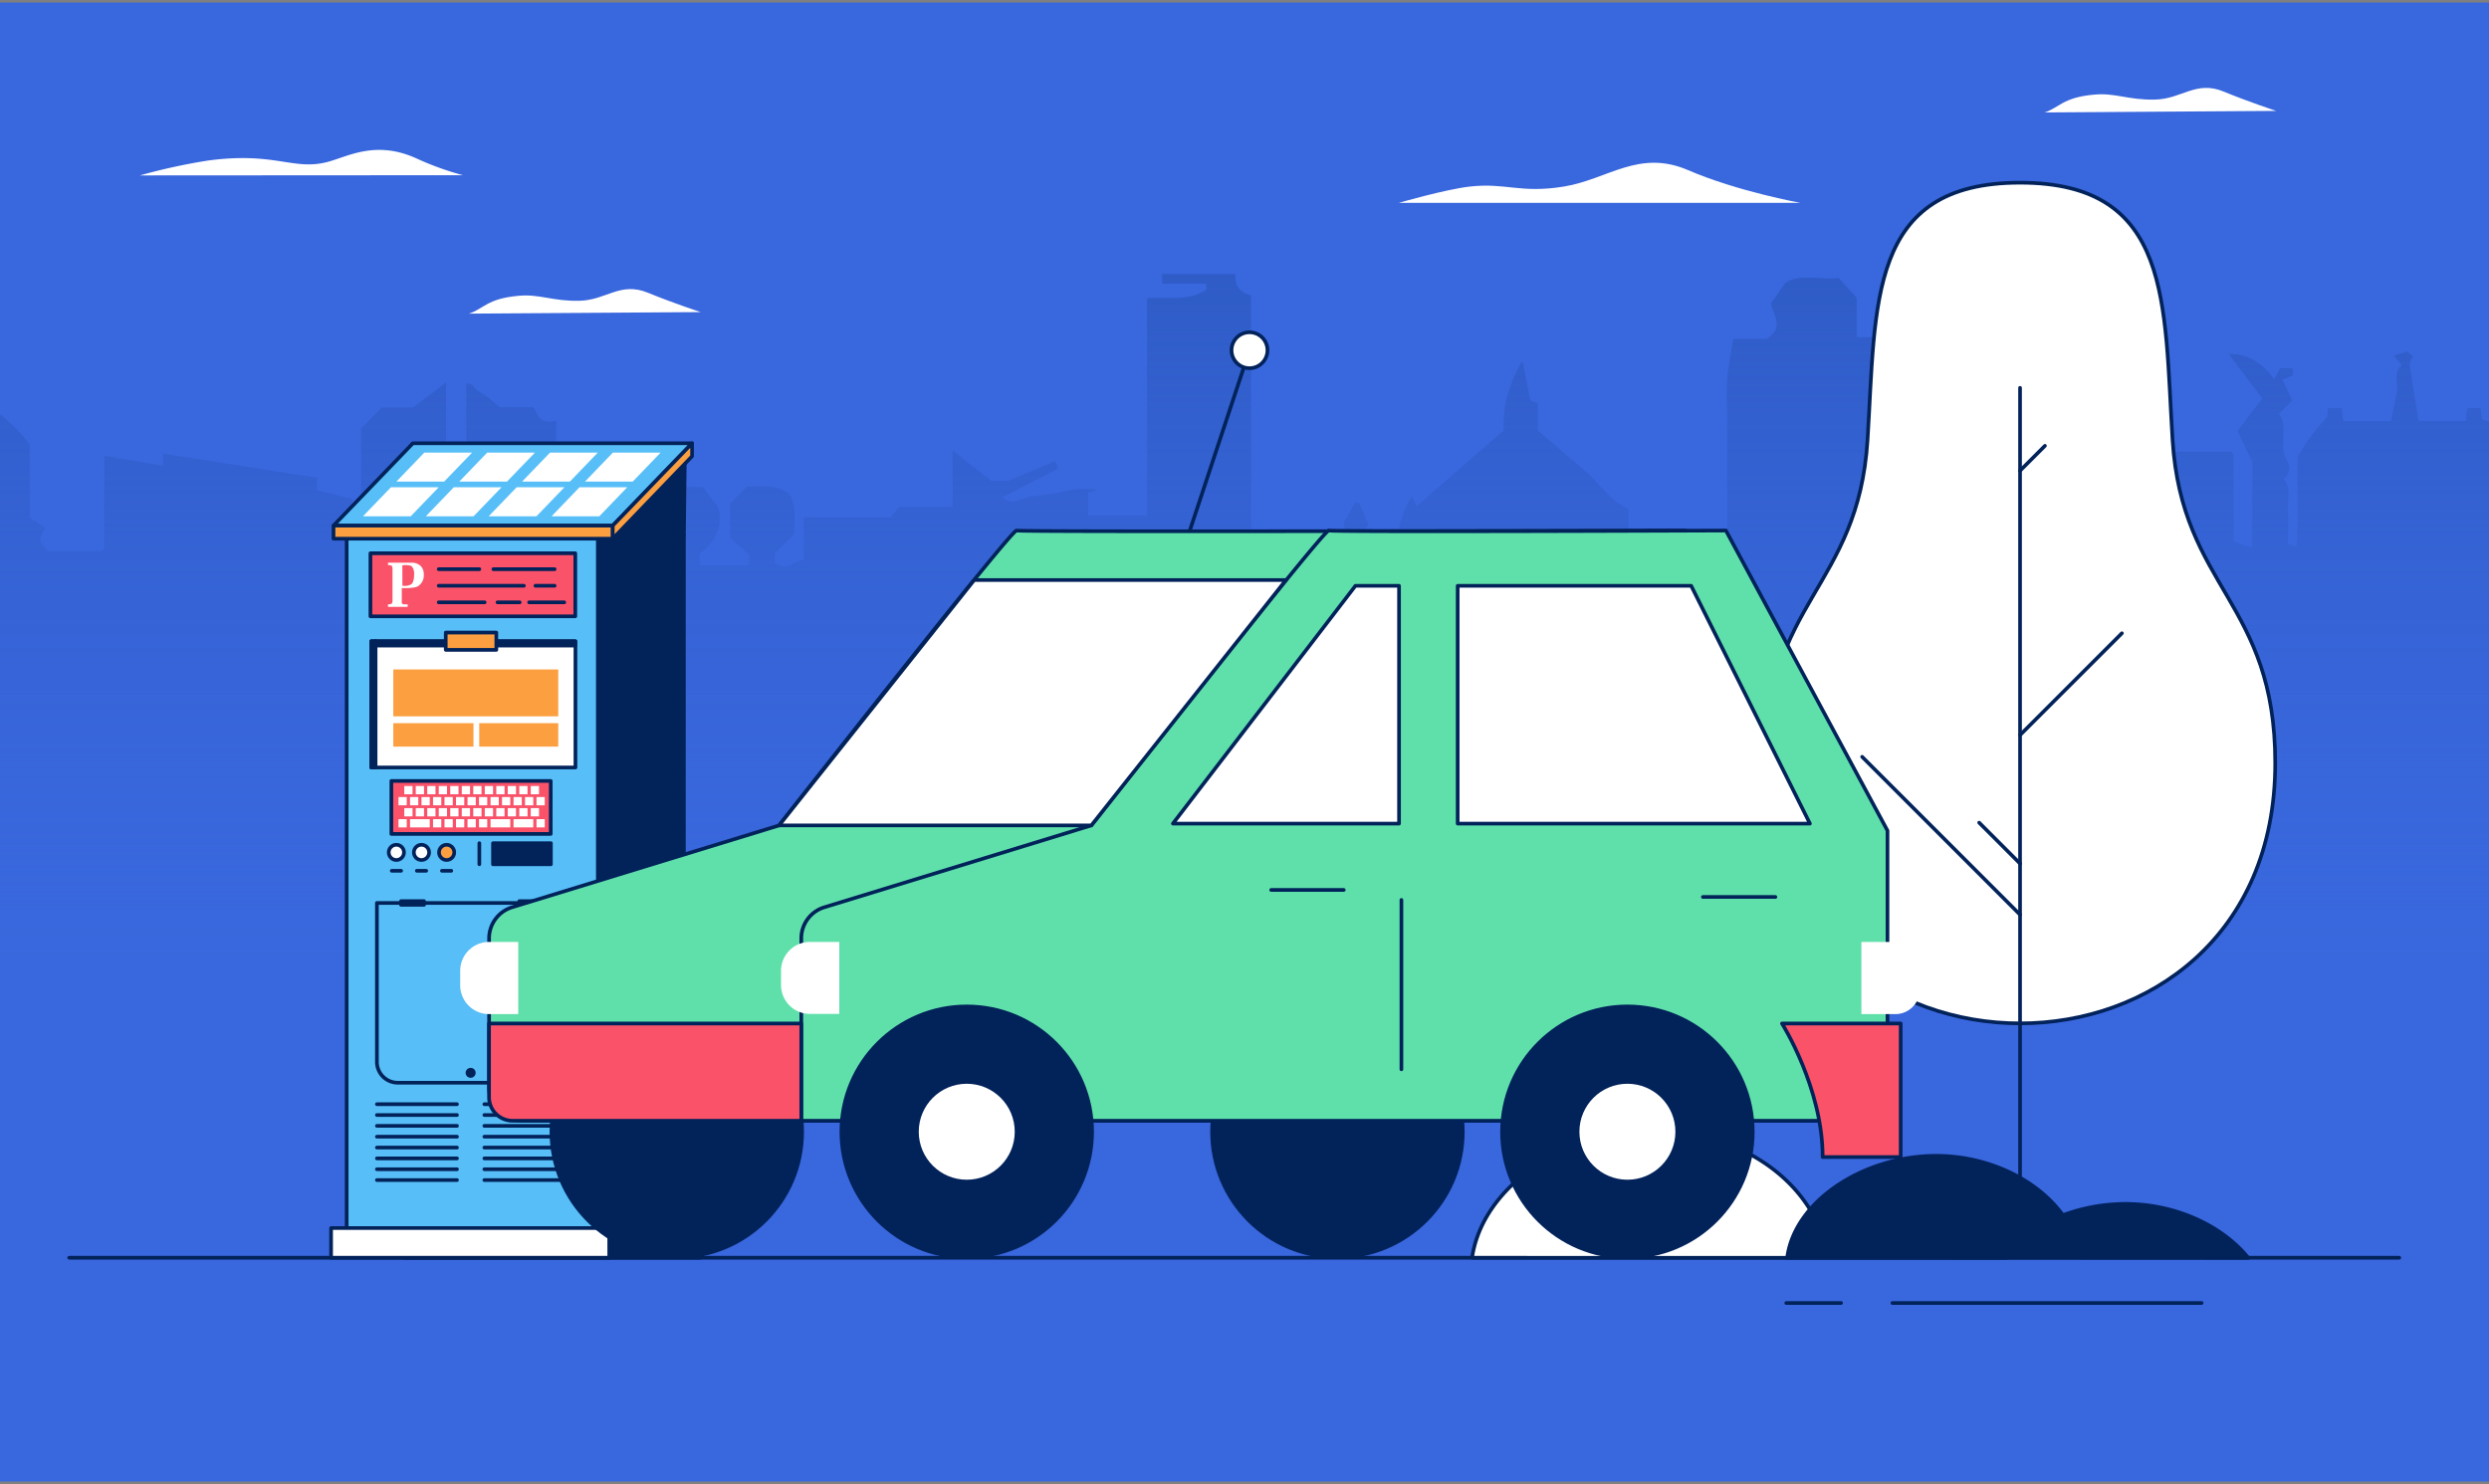 <svg xmlns="http://www.w3.org/2000/svg" xmlns:xlink="http://www.w3.org/1999/xlink" viewBox="0 0 503 300"><rect x="0" y="0" width="503" height="300" fill="#808080" stroke="none"/><defs><style>.cls-1,.cls-10{fill:none;}.cls-2{clip-path:url(#clip-path);}.cls-3{fill:#3967dd;}.cls-4{fill:url(#linear-gradient);}.cls-5,.cls-6,.cls-9{fill:#fff;}.cls-10,.cls-12,.cls-13,.cls-14,.cls-15,.cls-17,.cls-18,.cls-19,.cls-6,.cls-9{stroke:#02225a;stroke-linecap:round;stroke-linejoin:round;}.cls-6{stroke-width:0.89px;}.cls-7{clip-path:url(#clip-path-2);}.cls-8{fill:url(#linear-gradient-2);}.cls-10,.cls-12,.cls-13,.cls-14,.cls-15,.cls-17,.cls-18,.cls-19,.cls-9{stroke-width:0.74px;}.cls-11{fill:url(#linear-gradient-3);}.cls-12{fill:#02225a;}.cls-13{fill:#57bef7;}.cls-14,.cls-16{fill:#fc9f40;}.cls-15{fill:#b9355e;}.cls-17{fill:#f95269;}.cls-18{fill:#5fe0ab;}.cls-19{fill:#fac777;}</style><clipPath id="clip-path"><rect class="cls-1" x="-1085.7" y="0.51" width="743" height="298.98"/></clipPath><linearGradient id="linear-gradient" x1="-341.25" y1="210.24" x2="-341.25" y2="2.32" gradientUnits="userSpaceOnUse"><stop offset="0" stop-color="#3967dd" stop-opacity="0"/><stop offset="1" stop-color="#2a57bc"/></linearGradient><clipPath id="clip-path-2"><rect class="cls-1" y="0.51" width="503" height="298.98"/></clipPath><linearGradient id="linear-gradient-2" x1="569.21" y1="199.74" x2="569.21" y2="26.68" xlink:href="#linear-gradient"/><linearGradient id="linear-gradient-3" x1="-55.61" y1="199.74" x2="-55.61" y2="26.68" xlink:href="#linear-gradient"/></defs><g id="Layer_1" data-name="Layer 1"><g class="cls-2"><rect class="cls-3" x="-1470.69" y="-201.37" width="1508.71" height="848.65"/><path class="cls-4" d="M-716.64,263.66V116.32h14.32v-5.88l3.62-.59v-13l2.72-4.63c.42.15.86.17,1,.36.68,1.52,1.3,3.07,2.12,5.05l-1,1.56,1.66,2.29h6.89c-.49-3.79,1.14-7.18,3.06-10.67l1.2,2.45L-660,74.78c-.32-6.07,1.35-11.42,4.5-16.88.68,3.33,1.28,6.3,2,9.71l1.76.58v6.65c3.73,3.17,7.48,6.34,11.21,9.53,3.58,3.06,6.13,7.3,10.79,9.52v8.86h15a52.82,52.82,0,0,0,3.93,4.08c1.39,1.21,2.15,3.43,5,3.26V73.4c0-3.62-.19-7.25.06-10.84.22-3.25.91-6.47,1.44-10h8.11c4.37-2.67,1.75-5.68,1-8.54l3.44-5c3.4-2.46,8.27-.73,13-1.28l4.39,4.84v9.66H-565v5.53l2.49.85V80c6.35,0,12.52.22,18.67-.06,5.81-.27,11.82,1.31,17.63-1.09V69.42L-524,69c.1-1.33.22-2.83.35-4.54H-517l1-2.85,1,2.59h6.74c.09,1.77.15,3.12.23,4.72l3.47.54V80h21.11a2.8,2.8,0,0,1,.43.41,1,1,0,0,1,.2.52c0,6.8,0,13.6,0,20.83l4.59,1.59V82.47l-3.65-7.5,6-7.94L-484,56.3c4.2-.18,8,1.84,10.94,6.09l1.5-2.69h3.05v1.78l-2.53,1,2.44,5.08-3.23,3.23c2.54,3.5-.38,8,2.1,11.63a3.16,3.16,0,0,1-1,4.2c2.13,2.42.87,5.33,1.09,8s.05,5.19.05,7.92l2.13.63c.59-7.52.1-14.85.32-22,1.06-1.66,2-3.3,3.12-4.83s2.26-2.71,4-4.81c0,.11.07-.84.17-2h3.3c.12,1,.23,2,.36,3.14h11.64c.44-2.08.95-4.47,1.45-6.85s-1.08-4.82,1.17-6.75l-1.93-2.33,3.26-1,1.31,1.11-.86,1.89c.69,4.37,1.42,9,2.2,13.87h11.55c.1-1,.2-1.9.32-3.09h3.22l.37,2.76c4.41.69,3.67,6,7,8.3v22.2h3.3c-.12.11.16,0,.16-.14q0-8.06,0-16.1l5.08-2.93,3.1,1.89c.26-1.52.45-2.56.67-3.81l2-.72c.11-.9.22-1.85.34-2.87l2.11-.81c.1-.92.21-1.87.33-3h3.08c.22-1.28.41-2.38.63-3.63h4.3v2.88l2.46.84v2.83l2.5.86c.06.85.12,1.8.21,3h3.58c-.43-5.42.07-10.63,3-15.45,2.87,8.83,1.4,17.77,1.71,26.59.13,3.4,0,6.82,0,10.52h5.73c1.14-4.11-.9-8.63,1.21-12.55-.41-2.24-.82-4.48-1.16-6.36l3.26-4.46,2.64,3.59c-.31,2.67-1.31,5.16-.68,7.12,1.34,4.21.88,8.46,1.09,12.78l2.15.13V58.73l3.46-.65c.53-2.4.6-5,1.71-7.12,1.21-2.28,1-4.49,1.07-6.79.06-2.53,0-5.06,0-8.36l3.73,2.49c-.47,1.3-1.57,2.73-1.24,3.67,1.84,5.34.82,11.4,4.08,16.22l1.9.44V77.16c2.16,1,2.69,0,2.28-2h37.21V62.73l2-2,1.29,2.7,6.34-4.1V53.08l2.1-2.09,3,3.93v4.24l5.41,3.72,2.63-1.48c.62,4.36.05,8.32.47,12.89a10.67,10.67,0,0,0,2.22-1.39c1.51-1.72,2.92-3.53,4.74-5.77,3.52,4.26,8,6.69,10.87,11.24V96l3.77,2.52c-1.68,3-1.7,3,.5,5.57h13.25a2.64,2.64,0,0,0,.41-.36,1,1,0,0,0,.22-.51c0-7.2,0-14.4,0-22.21l14.24,2.41v-3l37.37,5.88v3.09l8.74,2q-.74,5.85-1.58,12.45h3.62V74.31l5-5.09h7.58l8-6.06v37h4.89V63.46c1.66-.29,1.89,1.25,2.76,1.73a21.93,21.93,0,0,1,2.37,1.55c.94.7,1.84,1.46,2.94,2.34h8.22c1,2.06,1.76,4.55,5.51,3.35v14c0,4.42-.49,8.91.14,13.24s-3.79,8.6.64,13.27c.23-1.86.4-3.25.63-5.07h8.09c.08-1.18.13-2,.18-2.66l-4.86-6.32v-6.1c1.45-1.48,2.84-2.92,4.18-4.3h6.84l3.06,1.51a4.55,4.55,0,0,0,.39.78c2,2.84.91,6.08,1.24,9.09l-3.54,3.55v4.14h10.45v-3.81c-1.58-2.21-3.23-4.52-4.75-6.63l1.79-6c2.87-3.24,6.89-2.65,11.28-2.57l3.78,5c1.13,5-1.22,8.42-4.53,11.13v2.87h11.89c0-.89.09-1.67.14-2.57L-97,100.76v-8.3l4-4c3.11.15,6.62-.73,10.08,1.72,2,2.76,1.38,6.31,1.31,9.78-1.56,1.57-3.13,3.13-4.72,4.72v2.41c2.51,2,4.6-.19,7.07-.88V95.92h21.1l2.07-2.51h13V79.72l9.36,7.36h4.13l11.42-4.83.68,1.8c-4.53,2.33-9,4.62-13.66,7,3,2.46,5.26-.25,7.71-.31a51.38,51.38,0,0,0,7.33-1.13,23.91,23.91,0,0,1,8.3-.42l-2.46.69v5.59H4V42.7c5.09-.32,10.06.76,14.46-2.07,0-.29,0-.69-.09-1.5H7.83c-.07-1-.11-1.51-.17-2.29H25.48c-.09,2.39.82,4.56,3.81,5.14v64.24l4.86.51V263.66Z"/><path class="cls-5" d="M34.15,111.62a136.47,136.47,0,0,1-22.79-7.48c-12.92-5.45-30.61.34-36.39,3.06s-12.41.85-15.81.51-15.14-.17-22.62,3.91Z"/><path class="cls-5" d="M11.12,89.42s-15.25-2.76-27.21-7.93-19.55,2.25-30.16,4-14-1-22.79,0c-5.88.66-17.26,3.94-17.26,3.94Z"/><path class="cls-6" d="M-104.59,275.74c2.12-14.38,18.65-25.58,36.74-25.58,13.76,0,25.66,6.48,31.41,15.91a32.45,32.45,0,0,1,14.67-3.56A29.4,29.4,0,0,1,3.07,275.74Z"/></g><g class="cls-7"><rect class="cls-3" x="-370.84" y="-142.85" width="1255.72" height="706.34"/><path class="cls-8" d="M256.76,244.2V121.57h11.92v-4.9l3-.49v-10.8l2.26-3.86c.36.13.73.15.8.3.57,1.27,1.08,2.56,1.76,4.2l-.86,1.3,1.38,1.91h5.73c-.41-3.16.95-6,2.55-8.88l1,2L303.91,87c-.28-5,1.12-9.51,3.74-14L309.29,81l1.46.47V87L320.09,95c3,2.55,5.09,6.08,9,7.92v7.38h12.51c1,1,2,2.33,3.27,3.4s1.8,2.85,4.19,2.71V85.84c0-3-.15-6,0-9,.18-2.71.76-5.38,1.2-8.33H357c3.63-2.22,1.45-4.73.88-7.11l2.86-4.15c2.82-2,6.88-.61,10.81-1.07l3.65,4v8H383v4.61l2.07.7V91.33c5.29,0,10.42.18,15.53,0,4.84-.23,9.85,1.09,14.68-.91V82.53l1.84-.38c.08-1.11.18-2.36.29-3.78h5.5l.87-2.38.82,2.16h5.6l.2,3.93,2.88.45v8.8h17.58a2.26,2.26,0,0,1,.35.34.93.93,0,0,1,.17.43v17.34l3.82,1.32V93.39l-3-6.24,5-6.61-6.76-8.93c3.51-.15,6.64,1.53,9.12,5.07l1.24-2.24h2.54v1.48l-2.11.8,2,4.24-2.69,2.68c2.11,2.92-.32,6.64,1.75,9.69a2.64,2.64,0,0,1-.85,3.49c1.77,2,.72,4.43.91,6.65s0,4.32,0,6.59l1.77.52c.49-6.25.08-12.35.26-18.34.89-1.38,1.68-2.75,2.6-4s1.88-2.27,3.35-4c0,.09.05-.7.14-1.71h2.74c.1.86.2,1.65.31,2.62h9.69c.36-1.74.78-3.72,1.2-5.71s-.9-4,1-5.61l-1.6-1.94,2.71-.83,1.09.92-.71,1.57c.57,3.64,1.18,7.46,1.83,11.55h9.61l.27-2.58h2.68l.31,2.3c3.66.58,3.05,5,5.85,6.91v18.48h2.75c-.11.09.12,0,.12-.12q0-6.7,0-13.4l4.23-2.44,2.58,1.58.55-3.17,1.69-.6c.09-.76.18-1.55.28-2.4l1.76-.66c.08-.77.17-1.56.27-2.52h2.57c.18-1.07.34-2,.52-3h3.58v2.4l2,.7v2.36l2.08.71c0,.72.11,1.5.18,2.52h3c-.36-4.51.06-8.85,2.52-12.86,2.38,7.35,1.16,14.79,1.42,22.13.1,2.83,0,5.67,0,8.76h4.76c1-3.42-.75-7.18,1-10.45-.34-1.86-.68-3.73-1-5.29,1.07-1.46,1.89-2.6,2.71-3.71l2.2,3c-.26,2.23-1.09,4.3-.57,5.93,1.12,3.5.74,7,.91,10.63l1.79.11V73.63l2.88-.54c.44-2,.5-4.18,1.42-5.92,1-1.9.85-3.74.89-5.66.05-2.1,0-4.21,0-7l3.11,2.08c-.39,1.08-1.3,2.27-1,3.06,1.53,4.44.68,9.48,3.39,13.49l1.59.37V89c1.8.84,2.23,0,1.89-1.62h31V77l1.68-1.67,1.08,2.25,5.28-3.41v-5.2l1.74-1.74,2.51,3.27V74l4.51,3.1,2.19-1.24c.51,3.64,0,6.93.39,10.73a8.56,8.56,0,0,0,1.84-1.16c1.27-1.42,2.44-2.94,3.95-4.79,2.93,3.54,6.64,5.56,9.05,9.35v14.65l3.14,2.1c-1.4,2.46-1.42,2.47.41,4.64h11a3,3,0,0,0,.34-.3.78.78,0,0,0,.18-.42c0-6,0-12,0-18.49l11.86,2V91.7l31.1,4.9v2.56l7.28,1.71c-.42,3.25-.85,6.7-1.32,10.36h3V86.6l4.18-4.23h6.31L715,77.32v30.82h4.07V77.57c1.38-.25,1.57,1,2.3,1.44a18.54,18.54,0,0,1,2,1.29c.79.58,1.53,1.21,2.45,2h6.84c.84,1.71,1.46,3.78,4.59,2.79V96.65c0,3.68-.41,7.42.11,11s-3.16,7.16.53,11c.19-1.55.34-2.7.53-4.22h6.74c.06-1,.1-1.62.14-2.22l-4-5.25V102l3.48-3.58h5.69L753,99.63a3.05,3.05,0,0,0,.32.65c1.68,2.36.76,5.06,1,7.56-1,1-1.93,1.94-2.95,3v3.45h8.71v-3.17l-4-5.52,1.49-5c2.39-2.7,5.73-2.21,9.39-2.14,1,1.27,2.11,2.78,3.15,4.16.94,4.18-1,7-3.78,9.26v2.39h9.9c0-.74.08-1.39.12-2.14l-3.89-3.44v-6.91l3.34-3.35c2.6.13,5.52-.61,8.4,1.44,1.65,2.29,1.14,5.25,1.09,8.13l-3.93,3.93v2c2.09,1.63,3.83-.15,5.88-.73v-8.54h17.56c.62-.76,1.15-1.39,1.73-2.09h10.8V91.1l7.79,6.13h3.44l9.5-4,.57,1.5-11.37,5.84c2.49,2,4.38-.21,6.41-.26a42.58,42.58,0,0,0,6.11-.94,19.91,19.91,0,0,1,6.9-.35l-2,.58v4.65h11.92V60.29c4.23-.26,8.37.63,12-1.72,0-.25,0-.57-.07-1.25h-8.79c-.06-.8-.09-1.26-.14-1.91h14.83c-.07,2,.68,3.8,3.17,4.28v53.47l4,.42V244.2Z"/><path class="cls-9" d="M459.8,154.26c0-32.66-18.87-35.4-20.75-65.33-1.73-27.61,0-52-30.82-52s-29.09,24.42-30.82,52c-1.88,29.93-20.75,32.67-20.75,65.33C356.66,224.41,459.8,224.41,459.8,154.26Z"/><line class="cls-10" x1="408.23" y1="78.4" x2="408.23" y2="254.17"/><line class="cls-10" x1="408.23" y1="184.9" x2="376.32" y2="152.99"/><line class="cls-10" x1="408.23" y1="148.59" x2="428.81" y2="128.01"/><line class="cls-10" x1="408.23" y1="174.57" x2="399.97" y2="166.3"/><line class="cls-10" x1="408.23" y1="95.15" x2="413.26" y2="90.12"/><path class="cls-11" d="M-368,244.2V121.57h11.92v-4.9l3-.49v-10.8l2.26-3.86c.35.13.72.15.79.3.57,1.27,1.08,2.56,1.76,4.2l-.86,1.3,1.39,1.91h5.72c-.4-3.16.95-6,2.55-8.88l1,2,17.6-15.4a24.64,24.64,0,0,1,3.74-14l1.65,8.09,1.45.47V87l9.34,7.93c3,2.55,5.1,6.08,9,7.92v7.38h12.51a46.75,46.75,0,0,0,3.28,3.4c1.15,1,1.79,2.85,4.19,2.71V85.84c0-3-.16-6,0-9,.19-2.71.76-5.38,1.21-8.33h6.74c3.63-2.22,1.46-4.73.88-7.11l2.86-4.15c2.83-2,6.88-.61,10.81-1.07l3.65,4v8h7.73v4.61l2.07.7V91.33c5.29,0,10.42.18,15.54,0,4.84-.23,9.84,1.09,14.67-.91V82.53l1.84-.38c.09-1.11.18-2.36.29-3.78h5.5l.87-2.38.82,2.16h5.61l.19,3.93,2.88.45v8.8H-174a2.9,2.9,0,0,1,.36.34.91.91,0,0,1,.16.43c0,5.66,0,11.32,0,17.34l3.82,1.32V93.39l-3-6.24,5-6.61-6.75-8.93c3.5-.15,6.63,1.53,9.11,5.07l1.24-2.24h2.54v1.48l-2.1.8,2,4.24-2.69,2.68c2.11,2.92-.32,6.64,1.75,9.69a2.64,2.64,0,0,1-.85,3.49c1.77,2,.72,4.43.91,6.65s0,4.32,0,6.59l1.77.52c.49-6.25.08-12.35.27-18.34.88-1.38,1.67-2.75,2.6-4s1.87-2.27,3.34-4c0,.09.06-.7.14-1.71h2.75c.1.86.19,1.65.3,2.62h9.69c.37-1.74.79-3.72,1.2-5.71s-.9-4,1-5.61c-.39-.48-.78-1-1.61-1.94l2.71-.83,1.1.92-.72,1.57c.57,3.64,1.18,7.46,1.83,11.55h9.61l.27-2.58h2.68l.31,2.3c3.67.58,3,5,5.85,6.91v18.48h2.75c-.11.09.12,0,.13-.12q0-6.7,0-13.4l4.23-2.44,2.58,1.58c.22-1.27.37-2.13.56-3.17l1.68-.6c.09-.76.18-1.55.28-2.4l1.76-.66c.09-.77.17-1.56.28-2.52h2.56c.18-1.07.34-2,.52-3h3.59v2.4l2,.7v2.36l2.08.71c0,.72.1,1.5.18,2.52h3c-.35-4.51.06-8.85,2.52-12.86,2.39,7.35,1.16,14.79,1.43,22.13.1,2.83,0,5.67,0,8.76h4.76c1-3.42-.75-7.18,1-10.45-.34-1.86-.68-3.73-1-5.29l2.71-3.71,2.2,3c-.26,2.23-1.09,4.3-.56,5.93,1.11,3.5.73,7,.9,10.63l1.79.11V73.63l2.88-.54c.44-2,.5-4.18,1.42-5.92,1-1.9.85-3.74.89-5.66,0-2.1,0-4.21,0-7l3.1,2.08c-.39,1.08-1.3,2.27-1,3.06,1.53,4.44.68,9.48,3.39,13.49l1.59.37V89c1.8.84,2.23,0,1.89-1.62h31V77l1.67-1.67,1.08,2.25,5.28-3.41v-5.2l1.74-1.74c.7.9,1.39,1.81,2.51,3.27V74l4.51,3.1,2.19-1.24c.51,3.64.05,6.93.39,10.73A8.68,8.68,0,0,0-7,85.42C-5.72,84-4.55,82.48-3,80.63-.11,84.17,3.61,86.19,6,90v14.65l3.14,2.1c-1.4,2.46-1.42,2.47.42,4.64h11a2.36,2.36,0,0,0,.34-.3.8.8,0,0,0,.19-.42V92.16l11.86,2V91.7l31.1,4.9v2.56l7.28,1.71q-.61,4.88-1.31,10.36h3V86.6l4.18-4.23h6.32l6.63-5.05v30.82h4.08V77.57c1.38-.25,1.56,1,2.29,1.44a19.75,19.75,0,0,1,2,1.29c.78.58,1.52,1.21,2.44,2h6.84C108.65,84,109.28,86,112.4,85V96.65c0,3.68-.41,7.42.11,11s-3.15,7.16.54,11c.19-1.55.33-2.7.52-4.22h6.74c.06-1,.1-1.62.14-2.22l-4-5.25V102l3.48-3.58h5.69l2.55,1.26a4.54,4.54,0,0,0,.32.65c1.68,2.36.76,5.06,1,7.56l-3,3v3.45h8.7v-3.17l-4-5.52c.55-1.88,1-3.37,1.49-5,2.38-2.7,5.73-2.21,9.39-2.14l3.14,4.16c.94,4.18-1,7-3.77,9.26v2.39h9.9c0-.74.07-1.39.11-2.14l-3.89-3.44v-6.91L151,98.36c2.59.13,5.51-.61,8.39,1.44,1.65,2.29,1.14,5.25,1.09,8.13l-3.93,3.93v2c2.09,1.63,3.83-.15,5.88-.73v-8.54H180c.62-.76,1.15-1.39,1.73-2.09h10.81V91.1l7.79,6.13h3.43l9.51-4,.56,1.5-11.36,5.84c2.48,2,4.37-.21,6.41-.26a42.66,42.66,0,0,0,6.1-.94,20,20,0,0,1,6.91-.35l-2,.58v4.65h11.92V60.29c4.23-.26,8.38.63,12-1.72,0-.25,0-.57-.08-1.25h-8.79c-.06-.8-.09-1.26-.14-1.91h14.83c-.07,2,.68,3.8,3.18,4.28v53.47l4,.42V244.2Z"/><path class="cls-5" d="M460,22.42s-5.67-1.86-10.57-3.89c-5.65-2.34-8.43,1.46-13.87,1.6s-8.09-1.42-12.37-1c-6.37.57-7,2.65-10,3.6Z"/><path class="cls-5" d="M141.59,63.09S135.92,61.23,131,59.2c-5.65-2.34-8.42,1.46-13.86,1.6s-8.1-1.42-12.38-1c-6.37.57-7,2.65-10,3.6Z"/><path class="cls-5" d="M93.56,35.42A59.24,59.24,0,0,1,84.11,32c-8.35-3.77-14-.23-18.12.79-6.82,1.69-10.47-2.15-24-.33a120.67,120.67,0,0,0-13.72,3Z"/><path class="cls-5" d="M363.81,41s-12.69-2.3-22.65-6.6-16.27,1.87-25.1,3.31-11.67-.81-19,0c-4.89.55-14.36,3.29-14.36,3.29Z"/><line class="cls-10" x1="13.98" y1="254.25" x2="484.86" y2="254.25"/><path class="cls-9" d="M297.49,254.25c2.12-14.42,18.7-25.65,36.85-25.65,13.8,0,25.73,6.5,31.5,16A32.59,32.59,0,0,1,380.55,241a29.49,29.49,0,0,1,24.91,13.26Z"/><line class="cls-10" x1="382.44" y1="263.4" x2="444.92" y2="263.4"/><line class="cls-10" x1="372.06" y1="263.4" x2="360.98" y2="263.4"/><rect class="cls-12" x="84.8" y="108.27" width="53.41" height="143.33"/><polygon class="cls-12" points="138.39 92.78 99.72 92.78 84.8 108.27 138.21 108.27 138.39 92.78"/><rect class="cls-13" x="70.06" y="104.37" width="50.76" height="147.24"/><rect class="cls-9" x="75.03" y="129.62" width="41.26" height="25.53"/><rect class="cls-12" x="75.03" y="129.62" width="0.87" height="25.53"/><rect class="cls-12" x="95.64" y="109.89" width="0.87" height="40.34" transform="translate(226.13 33.99) rotate(90)"/><rect class="cls-12" x="81.82" y="248.25" width="59.7" height="6"/><rect class="cls-9" x="66.91" y="248.25" width="56.21" height="6"/><rect class="cls-14" x="90.08" y="127.87" width="10.22" height="3.5"/><rect class="cls-12" x="99.63" y="170.45" width="11.7" height="4.27"/><line class="cls-10" x1="96.87" y1="170.45" x2="96.87" y2="174.71"/><line class="cls-15" x1="92.35" y1="223.21" x2="76.17" y2="223.21"/><line class="cls-15" x1="92.35" y1="225.4" x2="76.17" y2="225.4"/><line class="cls-15" x1="92.35" y1="227.59" x2="76.17" y2="227.59"/><line class="cls-15" x1="92.35" y1="229.78" x2="76.17" y2="229.78"/><line class="cls-15" x1="92.35" y1="231.98" x2="76.17" y2="231.98"/><line class="cls-15" x1="92.35" y1="234.17" x2="76.17" y2="234.17"/><line class="cls-15" x1="92.35" y1="236.36" x2="76.17" y2="236.36"/><line class="cls-15" x1="92.35" y1="238.55" x2="76.17" y2="238.55"/><line class="cls-15" x1="114.06" y1="223.21" x2="97.88" y2="223.21"/><line class="cls-15" x1="114.06" y1="225.4" x2="97.88" y2="225.4"/><line class="cls-15" x1="114.06" y1="227.59" x2="97.88" y2="227.59"/><line class="cls-15" x1="114.06" y1="229.78" x2="97.88" y2="229.78"/><line class="cls-15" x1="114.06" y1="231.98" x2="97.88" y2="231.98"/><line class="cls-15" x1="114.06" y1="234.17" x2="97.88" y2="234.17"/><line class="cls-15" x1="114.06" y1="236.36" x2="97.88" y2="236.36"/><line class="cls-15" x1="114.06" y1="238.55" x2="97.88" y2="238.55"/><rect class="cls-16" x="79.48" y="135.33" width="33.34" height="9.48"/><rect class="cls-16" x="79.48" y="146.19" width="16.2" height="4.74"/><rect class="cls-16" x="96.85" y="146.19" width="15.97" height="4.74"/><polygon class="cls-13" points="139.86 89.61 83.43 89.61 67.4 106.25 123.83 106.25 139.86 89.61"/><polygon class="cls-5" points="89.75 97.36 95.41 91.49 85.75 91.49 80.1 97.36 89.75 97.36"/><polygon class="cls-5" points="79 98.5 73.35 104.37 83 104.37 88.66 98.5 79 98.5"/><polygon class="cls-5" points="102.45 97.36 108.11 91.49 98.46 91.49 92.8 97.36 102.45 97.36"/><polygon class="cls-5" points="91.71 98.5 86.05 104.37 95.7 104.37 101.36 98.5 91.71 98.5"/><polygon class="cls-5" points="115.16 97.36 120.81 91.49 111.16 91.49 105.5 97.36 115.16 97.36"/><polygon class="cls-5" points="104.41 98.5 98.75 104.37 108.41 104.37 114.06 98.5 104.41 98.5"/><polygon class="cls-5" points="117.11 98.5 111.46 104.37 121.11 104.37 126.76 98.5 117.11 98.5"/><polygon class="cls-5" points="127.86 97.36 133.51 91.49 123.86 91.49 118.21 97.36 127.86 97.36"/><rect class="cls-14" x="67.4" y="106.25" width="56.43" height="2.65"/><polygon class="cls-14" points="123.83 108.9 123.83 106.25 139.86 89.61 139.86 92.23 123.83 108.9"/><rect class="cls-17" x="74.86" y="111.84" width="41.4" height="12.75"/><line class="cls-10" x1="88.66" y1="115.06" x2="96.87" y2="115.06"/><line class="cls-10" x1="88.66" y1="118.41" x2="105.87" y2="118.41"/><line class="cls-10" x1="88.66" y1="121.76" x2="97.94" y2="121.76"/><line class="cls-10" x1="99.71" y1="115.06" x2="112.08" y2="115.06"/><line class="cls-10" x1="108.21" y1="118.41" x2="112.08" y2="118.41"/><line class="cls-10" x1="100.54" y1="121.76" x2="105.02" y2="121.76"/><line class="cls-10" x1="106.93" y1="121.76" x2="114.03" y2="121.76"/><path class="cls-5" d="M79.32,114.9a1.37,1.37,0,0,0-.1-.44c-.12-.18-.33-.22-.81-.23v-.49c.88,0,1.75,0,2.63,0,.58,0,1.16,0,1.74,0l.61,0a2.64,2.64,0,0,1,1.69.73,2.39,2.39,0,0,1,.56,1.71,2.55,2.55,0,0,1-1.25,2.37,3.52,3.52,0,0,1-1,.25,12.46,12.46,0,0,1-2.19.07v2.66a.9.9,0,0,0,0,.32c.11.36.41.32.76.32h.43v.51H78.41v-.53a1.14,1.14,0,0,0,.74-.13c.11-.09.15-.21.17-.53Zm2,3.5a2.88,2.88,0,0,0,1.77-.27c.64-.5.59-1.84.59-1.89a2.56,2.56,0,0,0-.33-1.58,1,1,0,0,0-.31-.28,4.21,4.21,0,0,0-1.73-.1Z"/><rect class="cls-17" x="79.09" y="157.87" width="32.21" height="10.71"/><rect class="cls-5" x="81.7" y="158.89" width="1.67" height="1.67"/><rect class="cls-5" x="84.02" y="158.89" width="1.67" height="1.67"/><rect class="cls-5" x="86.34" y="158.89" width="1.67" height="1.67"/><rect class="cls-5" x="88.67" y="158.89" width="1.67" height="1.67"/><rect class="cls-5" x="90.99" y="158.89" width="1.67" height="1.67"/><rect class="cls-5" x="93.32" y="158.89" width="1.67" height="1.67"/><rect class="cls-5" x="95.64" y="158.89" width="1.67" height="1.67"/><rect class="cls-5" x="97.97" y="158.89" width="1.67" height="1.67"/><rect class="cls-5" x="100.29" y="158.89" width="1.67" height="1.67"/><rect class="cls-5" x="102.61" y="158.89" width="1.67" height="1.67"/><rect class="cls-5" x="104.94" y="158.89" width="1.67" height="1.67"/><rect class="cls-5" x="107.26" y="158.89" width="1.67" height="1.67"/><rect class="cls-5" x="80.53" y="161.12" width="1.67" height="1.67"/><rect class="cls-5" x="82.86" y="161.12" width="1.67" height="1.67"/><rect class="cls-5" x="85.18" y="161.12" width="1.67" height="1.67"/><rect class="cls-5" x="87.51" y="161.12" width="1.67" height="1.67"/><rect class="cls-5" x="89.83" y="161.12" width="1.67" height="1.67"/><rect class="cls-5" x="92.15" y="161.12" width="1.67" height="1.67"/><rect class="cls-5" x="94.48" y="161.12" width="1.67" height="1.67"/><rect class="cls-5" x="96.8" y="161.12" width="1.67" height="1.67"/><rect class="cls-5" x="99.13" y="161.12" width="1.67" height="1.67"/><rect class="cls-5" x="101.45" y="161.12" width="1.67" height="1.67"/><rect class="cls-5" x="103.78" y="161.12" width="1.67" height="1.67"/><rect class="cls-5" x="106.1" y="161.12" width="1.67" height="1.67"/><rect class="cls-5" x="108.42" y="161.12" width="1.67" height="1.67"/><rect class="cls-5" x="81.7" y="163.36" width="1.67" height="1.67"/><rect class="cls-5" x="84.02" y="163.36" width="1.67" height="1.67"/><rect class="cls-5" x="86.34" y="163.36" width="1.67" height="1.67"/><rect class="cls-5" x="88.67" y="163.36" width="1.67" height="1.67"/><rect class="cls-5" x="90.99" y="163.36" width="1.67" height="1.67"/><rect class="cls-5" x="93.32" y="163.36" width="1.67" height="1.67"/><rect class="cls-5" x="95.64" y="163.36" width="1.67" height="1.67"/><rect class="cls-5" x="97.97" y="163.36" width="1.67" height="1.67"/><rect class="cls-5" x="100.29" y="163.36" width="1.67" height="1.67"/><rect class="cls-5" x="102.61" y="163.36" width="1.67" height="1.67"/><rect class="cls-5" x="104.94" y="163.36" width="1.67" height="1.67"/><rect class="cls-5" x="107.26" y="163.36" width="1.67" height="1.67"/><rect class="cls-5" x="80.53" y="165.59" width="1.67" height="1.67"/><rect class="cls-5" x="82.86" y="165.59" width="3.99" height="1.67"/><rect class="cls-5" x="87.51" y="165.59" width="1.67" height="1.67"/><rect class="cls-5" x="89.83" y="165.59" width="1.67" height="1.67"/><rect class="cls-5" x="92.15" y="165.59" width="1.67" height="1.67"/><rect class="cls-5" x="94.48" y="165.59" width="1.67" height="1.67"/><rect class="cls-5" x="96.8" y="165.59" width="1.67" height="1.67"/><rect class="cls-5" x="99.13" y="165.59" width="3.99" height="1.67"/><rect class="cls-5" x="103.78" y="165.59" width="3.99" height="1.67"/><rect class="cls-5" x="108.42" y="165.59" width="1.67" height="1.67"/><circle class="cls-9" cx="80.1" cy="172.31" r="1.54"/><circle class="cls-9" cx="85.18" cy="172.31" r="1.54"/><circle class="cls-14" cx="90.26" cy="172.31" r="1.54"/><line class="cls-10" x1="79.17" y1="176.03" x2="81.06" y2="176.03"/><line class="cls-10" x1="84.24" y1="176.03" x2="86.13" y2="176.03"/><line class="cls-10" x1="89.31" y1="176.03" x2="91.2" y2="176.03"/><path class="cls-13" d="M76.17,182.53h37.89a0,0,0,0,1,0,0v32.13a4.21,4.21,0,0,1-4.21,4.21H80.38a4.21,4.21,0,0,1-4.21-4.21V182.53A0,0,0,0,1,76.17,182.53Z"/><circle class="cls-12" cx="95.11" cy="216.87" r="0.64"/><rect class="cls-12" x="81.04" y="182.16" width="4.65" height="0.75"/><rect class="cls-12" x="104.94" y="182.16" width="4.65" height="0.75"/><circle class="cls-12" cx="270.28" cy="228.78" r="25.33"/><circle class="cls-12" cx="136.77" cy="228.78" r="25.33"/><path class="cls-18" d="M373.19,167.91v58.65H105.58a6.74,6.74,0,0,1-6.74-6.74V189.69a6.59,6.59,0,0,1,4.79-6.33l53.81-16.5s47-59.94,48-59.61,135.09,0,135.09,0Z"/><path class="cls-18" d="M381.44,167.91v58.65H161.93V189.69a6.58,6.58,0,0,1,4.8-6.33l53.81-16.5s47-59.94,48-59.61,80.25,0,80.25,0Z"/><circle class="cls-12" cx="328.88" cy="228.78" r="25.33"/><circle class="cls-5" cx="328.88" cy="228.78" r="9.7"/><circle class="cls-12" cx="195.37" cy="228.78" r="25.33"/><polygon class="cls-9" points="365.77 166.49 294.58 166.49 294.58 118.42 341.77 118.42 365.77 166.49"/><polygon class="cls-9" points="282.73 166.49 237.03 166.49 273.92 118.42 282.73 118.42 282.73 166.49"/><polygon class="cls-9" points="196.88 117.25 259.88 117.25 220.54 166.86 157.44 166.86 196.88 117.25"/><path class="cls-17" d="M360.12,206.9s8.22,13,8.22,27h15.77v-27Z"/><line class="cls-19" x1="271.56" y1="179.9" x2="256.89" y2="179.9"/><line class="cls-19" x1="358.79" y1="181.32" x2="344.13" y2="181.32"/><line class="cls-19" x1="283.21" y1="181.92" x2="283.21" y2="216.16"/><path class="cls-5" d="M383.05,190.41h-6.88V205h6.88a4.91,4.91,0,0,0,4.9-4.91v-4.74A4.91,4.91,0,0,0,383.05,190.41Z"/><path class="cls-5" d="M169.61,190.41h-5.94a5.83,5.83,0,0,0-5.83,5.83v2.89a5.83,5.83,0,0,0,5.83,5.83h5.94Z"/><path class="cls-5" d="M104.73,190.41H98.79A5.83,5.83,0,0,0,93,196.24v2.89A5.83,5.83,0,0,0,98.79,205h5.94Z"/><path class="cls-17" d="M98.84,206.9h58.33a4.77,4.77,0,0,1,4.77,4.77v14.89a0,0,0,0,1,0,0H98.84a0,0,0,0,1,0,0V206.9A0,0,0,0,1,98.84,206.9Z" transform="translate(260.77 433.46) rotate(-180)"/><circle class="cls-5" cx="195.37" cy="228.78" r="9.7"/><line class="cls-10" x1="240.45" y1="107.25" x2="252.51" y2="70.8"/><circle class="cls-9" cx="252.51" cy="70.8" r="3.63"/><path class="cls-12" d="M454.36,254.28c-5.31-6.54-14.76-10.91-24.83-10.91a36.75,36.75,0,0,0-12.64,2.28c-5.12-7.11-15-12-25.62-12-14.47,0-28.56,9-30.1,20.58Z"/></g></g></svg>